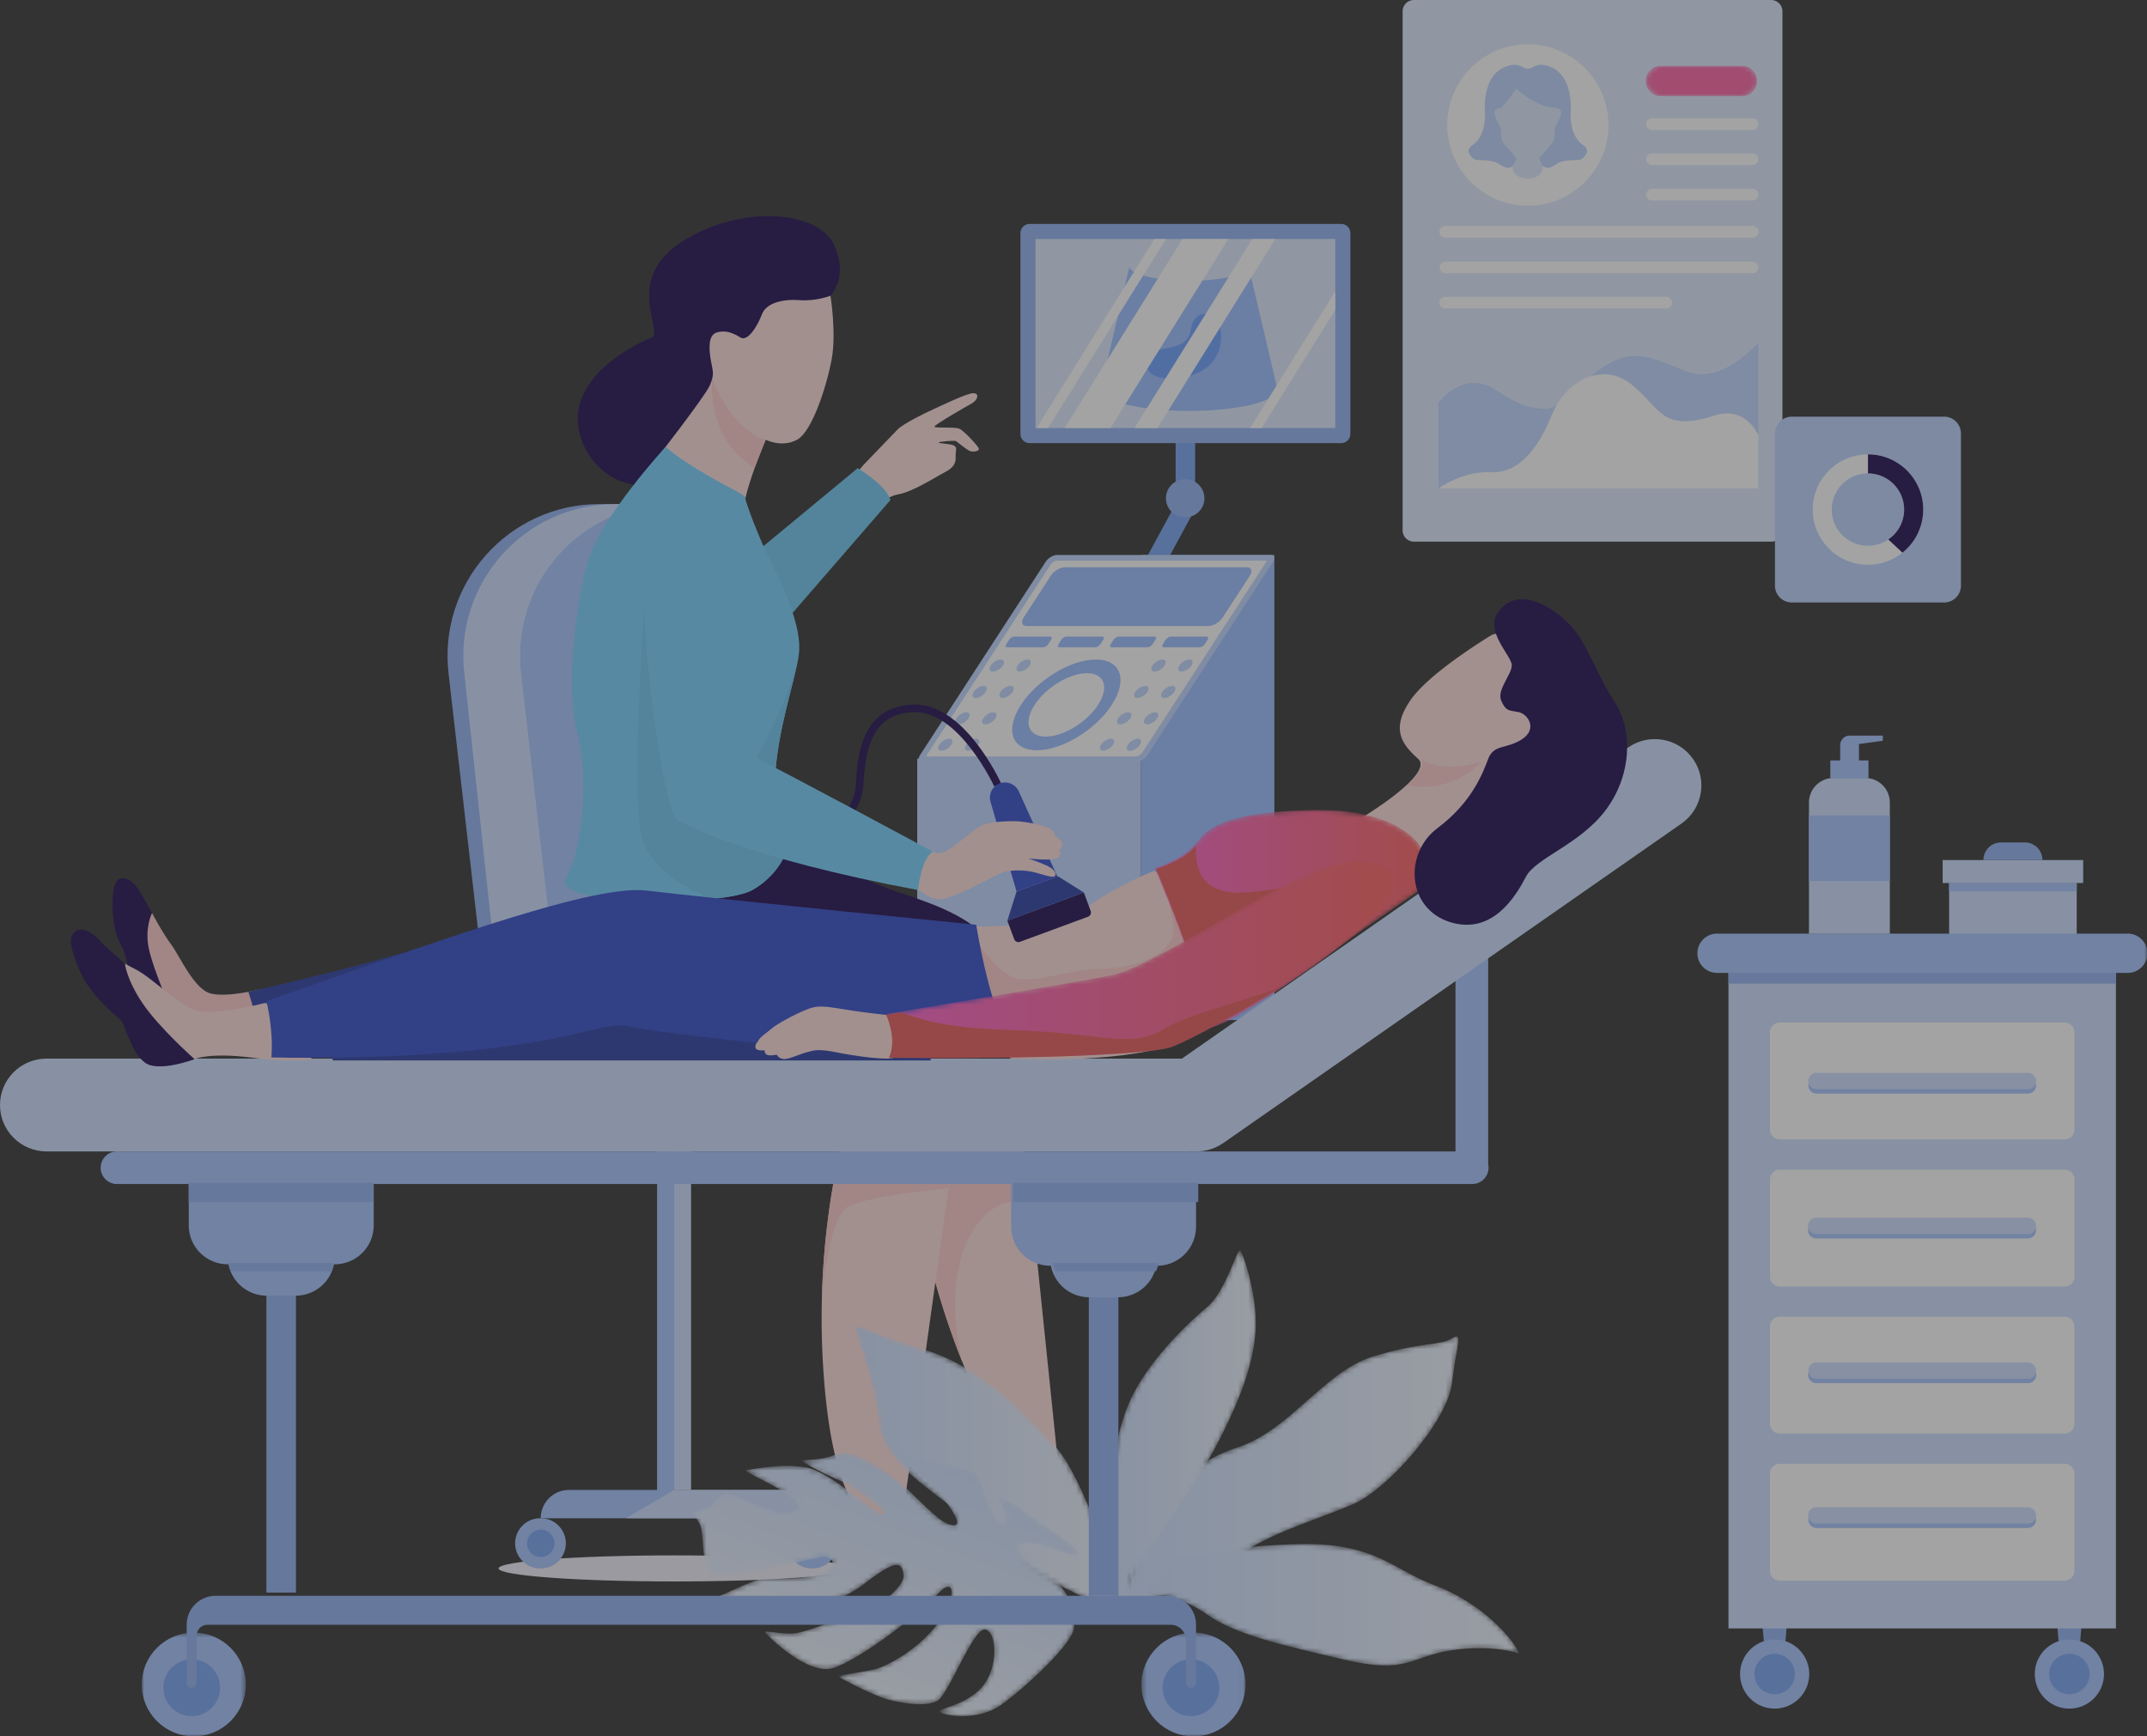 <svg width="424" height="343" fill="none" xmlns="http://www.w3.org/2000/svg"><rect width="100%" height="100%" fill="#333333" stroke="none"/><g opacity=".55"><path fill-rule="evenodd" clip-rule="evenodd" d="M349.766 107h-70.531a2.237 2.237 0 0 1-2.235-2.238V2.238A2.237 2.237 0 0 1 279.235 0h70.531A2.236 2.236 0 0 1 352 2.238v102.524c0 1.236-1 2.238-2.234 2.238Z" fill="#DFEAFE"/><path fill-rule="evenodd" clip-rule="evenodd" d="M317.633 24.695c0 8.799-7.123 15.932-15.908 15.932-8.786 0-15.909-7.133-15.909-15.932s7.123-15.932 15.909-15.932c8.785 0 15.908 7.133 15.908 15.932Z" fill="#fff"/><path fill-rule="evenodd" clip-rule="evenodd" d="M304.725 32.814c-.024-2.482-1.295-4.375-1.295-4.375l-1.729 3.724-1.729-3.724s-1.271 1.893-1.294 4.375c-.022 2.306 2.627 2.524 3.001 2.544v.001h.045v-.001c.373-.02 3.023-.238 3.001-2.544Z" fill="#DFEAFE"/><path fill-rule="evenodd" clip-rule="evenodd" d="M312.537 28.583c-1.487-.96-2.543-3.508-2.351-6.584.192-3.075-.576-7.305-3.791-8.699-2.013-.872-2.988-.408-3.868.061a1.71 1.71 0 0 1-1.614 0c-.879-.469-1.855-.933-3.867-.06-3.216 1.393-3.984 5.623-3.792 8.698.192 3.076-.863 5.623-2.351 6.584-1.488.962-.816 1.923 0 2.692.816.769 3.339-.144 5.341 1.25 2.001 1.393 2.91.192 3.224-1.322.313-1.514 2.248-13.516 2.248-13.516l.004-1.877.004 1.877s1.935 12.002 2.249 13.516c.313 1.514 1.222 2.715 3.224 1.321 2.001-1.393 4.525-.48 5.34-1.25.816-.768 1.488-1.73 0-2.69Z" fill="#BAD2FE"/><path fill-rule="evenodd" clip-rule="evenodd" d="M301.724 32.211c-1.047 0-2.022-.606-2.841-1.651-1.45-1.851-2.414-2.162-2.414-4.02v-9.299h10.509v9.3c0 1.872-.978 2.217-2.447 4.06-.812 1.02-1.775 1.61-2.807 1.61Z" fill="#DFEAFE"/><path fill-rule="evenodd" clip-rule="evenodd" d="M296.469 21.326h-.261c-.812 0-1.345.85-.992 1.582l1.253 2.6s.912-2.163.912-2.356c0-.192-.912-1.826-.912-1.826Zm10.49 0h.261c.812 0 1.344.85.992 1.582l-1.253 2.6s-.912-2.163-.912-2.356c0-.192.912-1.826.912-1.826Z" fill="#DFEAFE"/><path fill-rule="evenodd" clip-rule="evenodd" d="M296.469 21.326s1.255-1.213 2.961-3.842c0 0 2.954 3.221 7.528 3.842 0 0 1.137-2.708 1.137-3.25 0-.543-.936-2.318-1.773-2.465-.836-.148-9.033-.838-10.079 0-1.046.838.226 5.715.226 5.715Z" fill="#BAD2FE"/><mask id="a" style="mask-type:alpha" maskUnits="userSpaceOnUse" x="325" y="13" width="22" height="6"><path fill-rule="evenodd" clip-rule="evenodd" d="M327.932 13c-1.619 0-2.932 1.343-2.932 3s1.313 3 2.932 3h16.136c1.619 0 2.932-1.343 2.932-3s-1.313-3-2.932-3h-16.136Z" fill="#fff"/></mask><g mask="url(#a)"><path fill-rule="evenodd" clip-rule="evenodd" d="M327.932 13c-1.619 0-2.932 1.343-2.932 3s1.313 3 2.932 3h16.136c1.619 0 2.932-1.343 2.932-3s-1.313-3-2.932-3h-16.136Z" fill="url(#b)"/></g><path fill-rule="evenodd" clip-rule="evenodd" d="M346.115 25.662h-19.832a1.137 1.137 0 1 1 0-2.272h19.832a1.136 1.136 0 0 1 0 2.272Zm0 6.922h-19.832a1.137 1.137 0 1 1 0-2.273h19.832a1.136 1.136 0 0 1 0 2.273Zm0 7.002h-19.832a1.137 1.137 0 1 1 0-2.273h19.832a1.136 1.136 0 0 1 0 2.273Zm0 7.357h-60.654a1.137 1.137 0 1 1 0-2.272h60.654a1.137 1.137 0 1 1 0 2.272Zm0 7.022h-60.654a1.136 1.136 0 1 1 0-2.272h60.654a1.136 1.136 0 1 1 0 2.272Zm-17.092 6.953h-43.562a1.137 1.137 0 1 1 0-2.272h43.562a1.137 1.137 0 1 1 0 2.272Z" fill="#fff"/><path fill-rule="evenodd" clip-rule="evenodd" d="M347.252 67.66v28.836h-63.197V79.56s4.961-6.866 11.525-2.442c4.186 2.823 6.181 3.428 9.384 3.639 1.82.119 4.597-1.785 6.92-4.272 2.879-3.082 6.258-5.296 9.057-5.967 4.183-1.004 8.279 1.478 12.416 2.94 6.903 2.44 13.895-5.799 13.895-5.799Z" fill="#BED5FF"/><path fill-rule="evenodd" clip-rule="evenodd" d="M347.252 85.996v10.5h-63.197s4.808-3.51 10.304-3.204c5.12.284 8.835-3.985 11.491-9.887.196-.433.385-.875.568-1.327 2.693-6.591 8.869-9.807 14.004-7.278.59.29 1.164.656 1.719 1.1 5.914 4.738 5.85 9.55 16.487 6.178 6.258-1.983 8.624 3.918 8.624 3.918Z" fill="#fff"/><path fill-rule="evenodd" clip-rule="evenodd" d="M383.927 119.016H353.86a3.33 3.33 0 0 1-3.331-3.329V85.636a3.33 3.33 0 0 1 3.331-3.329h30.067a3.33 3.33 0 0 1 3.331 3.329v30.051a3.33 3.33 0 0 1-3.331 3.329Z" fill="#BAD2FE"/><path fill-rule="evenodd" clip-rule="evenodd" d="M372.915 106.564a7.115 7.115 0 0 1-4.02 1.238c-3.947 0-7.149-3.195-7.149-7.14a7.149 7.149 0 0 1 14.298 0 7.112 7.112 0 0 1-3.129 5.902Zm-4.02-16.802c-6.027 0-10.907 4.877-10.907 10.9 0 6.018 4.88 10.901 10.907 10.901 2.58 0 4.946-.89 6.807-2.384a10.875 10.875 0 0 0 4.099-8.517c0-6.023-4.88-10.9-10.906-10.9Z" fill="#fff"/><path fill-rule="evenodd" clip-rule="evenodd" d="M379.801 100.662c0 3.445-1.598 6.518-4.099 8.517l-2.788-2.615a7.11 7.11 0 0 0 3.129-5.902 7.149 7.149 0 0 0-7.148-7.145v-3.755c6.026 0 10.906 4.877 10.906 10.9Z" fill="#1E0A4F"/><path fill-rule="evenodd" clip-rule="evenodd" d="M167.833 309.827c0 1.422-15.53 2.575-34.687 2.575-19.157 0-34.687-1.153-34.687-2.575 0-1.422 15.53-2.575 34.687-2.575 19.157 0 34.687 1.153 34.687 2.575Z" fill="#F0EEF9"/><mask id="c" style="mask-type:alpha" maskUnits="userSpaceOnUse" x="0" y="0" width="424" height="343"><path fill-rule="evenodd" clip-rule="evenodd" d="M0 343h424V0H0v343Z" fill="#fff"/></mask><g mask="url(#c)" fill-rule="evenodd" clip-rule="evenodd"><path d="M181.139 201.504h44.214v-51.619h-44.214v51.619Z" fill="#BED5FF"/><path d="M225.4 201.504h26.271v-91.871H225.4v91.871Z" fill="#99BCFF"/><path d="M232.168 98.428h3.859V81.856h-3.859v16.573Zm-4.538 17.606-3.394-1.836 7.893-14.576 3.394 1.835-7.893 14.577Z" fill="#77A2F2"/><path d="M237.855 98.429a3.756 3.756 0 0 1-3.758 3.755 3.756 3.756 0 1 1 0-7.51 3.757 3.757 0 0 1 3.758 3.755Zm27.006-10.895h-61.527a1.816 1.816 0 0 1-1.816-1.815V46.053c0-1.003.813-1.816 1.816-1.816h61.527c1.003 0 1.816.813 1.816 1.816v39.666a1.816 1.816 0 0 1-1.816 1.815Z" fill="#8FB1F2"/><path d="M204.5 84.555h59.195V47.217H204.5v37.338Z" fill="#DFEAFE"/><path d="m252.165 76.422-5.553-23.72c-.26 1.54-5.437 2.769-11.785 2.769-6.347 0-11.531-1.229-11.791-2.77l-5.554 23.728c-.067.15-.105.303-.107.457l-.004.017h.002c0 2.363 7.814 4.279 17.452 4.279 9.639 0 17.452-1.916 17.452-4.28 0-.162-.04-.322-.112-.48Z" fill="#99BCFF"/><path d="M235.247 64.832c-.85 5.516-7.109 2.489-8.55 6.192-1.44 3.703 4.641 4.933 9.896 2.607 5.256-2.328 5.114-8.303 3.778-10.279-1.396-2.065-4.602-1.908-5.124 1.48Z" fill="#699EFF"/><path d="M293.895 176.675v53.757a3.23 3.23 0 0 1-6.459 0v-53.757a3.229 3.229 0 0 1 6.459 0Z" fill="#A4C2FF"/><path d="M224.367 150.541h-42.236c-.737 0-.946-.597-.468-1.334l24.847-38.24c.478-.737 1.464-1.334 2.201-1.334h42.235c.737 0 .947.597.468 1.334l-24.847 38.24c-.478.737-1.464 1.334-2.2 1.334Z" fill="#BED5FF"/><path d="m182.857 149.424 24.592-37.849c.311-.478.971-.825 1.264-.825h41.51l-24.592 37.849c-.31.478-.97.825-1.263.825h-41.511Z" fill="#fff"/><path d="M219.557 139.245c-3.216 4.95-9.839 8.963-14.792 8.963-4.953 0-6.361-4.013-3.144-8.963 3.216-4.951 9.839-8.964 14.792-8.964 4.953 0 6.361 4.013 3.144 8.964Z" fill="#99BCFF"/><path d="M216.856 139.245c-2.247 3.459-6.875 6.263-10.336 6.263-3.46 0-4.444-2.804-2.196-6.263 2.247-3.459 6.875-6.264 10.335-6.264 3.461 0 4.445 2.805 2.197 6.264Z" fill="#fff"/><path d="M238.677 123.662h-35.925c-.932 0-1.196-.755-.591-1.686l5.351-8.236c.605-.931 1.851-1.686 2.782-1.686h35.925c.932 0 1.197.755.592 1.686l-5.352 8.236c-.605.931-1.85 1.686-2.782 1.686Z" fill="#99BCFF"/><path d="M217.85 148.306c-.658 0-.845-.533-.417-1.191.427-.658 1.307-1.191 1.965-1.191.658 0 .845.533.418 1.191-.428.658-1.307 1.191-1.966 1.191Zm5.309 0c-.658 0-.845-.533-.418-1.191.428-.658 1.308-1.191 1.966-1.191.658 0 .845.533.417 1.191-.427.658-1.307 1.191-1.965 1.191Zm-1.92-5.214c-.658 0-.845-.534-.418-1.191.428-.658 1.308-1.192 1.966-1.192.658 0 .845.534.418 1.192-.428.657-1.308 1.191-1.966 1.191Zm5.309 0c-.659 0-.846-.534-.418-1.191.427-.658 1.307-1.192 1.965-1.192.658 0 .845.534.418 1.192-.427.657-1.307 1.191-1.965 1.191Zm-1.92-5.214c-.658 0-.846-.534-.418-1.191.427-.658 1.307-1.191 1.966-1.191.658 0 .845.533.417 1.191-.427.657-1.307 1.191-1.965 1.191Zm5.306 0c-.658 0-.845-.534-.418-1.191.428-.658 1.308-1.191 1.966-1.191.658 0 .845.533.418 1.191-.428.657-1.307 1.191-1.966 1.191Zm-1.92-5.215c-.658 0-.845-.533-.417-1.191.427-.657 1.307-1.191 1.965-1.191.658 0 .845.534.418 1.191-.428.658-1.307 1.191-1.966 1.191Zm5.309 0c-.658 0-.845-.533-.418-1.191.428-.657 1.308-1.191 1.966-1.191.658 0 .845.534.418 1.191-.428.658-1.308 1.191-1.966 1.191Zm-47.41 15.643c-.658 0-.845-.533-.418-1.191s1.308-1.191 1.966-1.191c.658 0 .845.533.417 1.191-.427.658-1.307 1.191-1.965 1.191Zm5.306 0c-.658 0-.845-.533-.417-1.191.427-.658 1.307-1.191 1.965-1.191.658 0 .845.533.418 1.191s-1.307 1.191-1.966 1.191Zm-1.919-5.214c-.659 0-.846-.534-.418-1.191.427-.658 1.307-1.192 1.965-1.192.659 0 .846.534.418 1.192-.427.657-1.307 1.191-1.965 1.191Zm5.308 0c-.658 0-.845-.534-.418-1.191.428-.658 1.308-1.192 1.966-1.192.658 0 .845.534.418 1.192-.428.657-1.308 1.191-1.966 1.191Zm-1.92-5.214c-.658 0-.845-.534-.418-1.191.428-.658 1.308-1.191 1.966-1.191.658 0 .845.533.418 1.191-.428.657-1.308 1.191-1.966 1.191Zm5.309 0c-.658 0-.845-.534-.418-1.191.427-.658 1.308-1.191 1.966-1.191.658 0 .845.533.417 1.191-.427.657-1.307 1.191-1.965 1.191Zm-1.92-5.215c-.658 0-.845-.533-.418-1.191.427-.657 1.307-1.191 1.966-1.191.658 0 .845.534.417 1.191-.427.658-1.307 1.191-1.965 1.191Zm5.307 0c-.659 0-.846-.533-.418-1.191.427-.657 1.307-1.191 1.965-1.191.659 0 .846.534.418 1.191-.427.658-1.307 1.191-1.965 1.191Z" fill="#BED5FF"/><path d="M236.905 127.87h-7.046c-.339 0-.436-.274-.216-.613l.578-.889c.22-.339.673-.613 1.012-.613h7.046c.339 0 .435.274.215.613l-.577.889c-.22.339-.673.613-1.012.613Zm-10.307 0h-7.046c-.339 0-.435-.274-.215-.613l.577-.889c.22-.339.673-.613 1.012-.613h7.047c.338 0 .435.274.215.613l-.578.889c-.22.339-.673.613-1.012.613Zm-10.304 0h-7.047c-.339 0-.435-.274-.215-.613l.578-.889c.22-.339.673-.613 1.012-.613h7.046c.339 0 .435.274.215.613l-.578.889c-.22.339-.673.613-1.011.613Zm-10.305 0h-7.047c-.338 0-.435-.274-.215-.613l.578-.889c.22-.339.673-.613 1.012-.613h7.046c.339 0 .435.274.215.613l-.577.889c-.22.339-.673.613-1.012.613Z" fill="#99BCFF"/><path d="M125.196 99.577h-6.794c-17.927 0-31.858 15.602-29.826 33.404l5.952 51.763h25.078l5.59-85.167Z" fill="#8FB1F2"/><path d="M129.816 294.324h6.659v-75.006h-6.659v75.006Z" fill="#CCDFFF"/><path d="M129.816 294.324h3.33v-75.006h-3.33v75.006Zm-23.029 5.592h52.716c0-1.546-.627-2.94-1.64-3.952a5.579 5.579 0 0 0-3.957-1.639h-41.522a5.594 5.594 0 0 0-5.597 5.591Z" fill="#A4C2FF"/><path d="M123.611 299.916h35.894c0-1.546-.628-2.94-1.64-3.952a5.581 5.581 0 0 0-3.958-1.639h-20.76l-9.536 5.591Z" fill="#CCDFFF"/><path d="M111.747 304.872a4.957 4.957 0 0 1-4.958 4.956 4.957 4.957 0 1 1 0-9.912 4.957 4.957 0 0 1 4.958 4.956Z" fill="#A4C2FF"/><path d="M109.485 304.872a2.697 2.697 0 1 1-5.396-.002 2.697 2.697 0 0 1 5.396.002Z" fill="#77A2F2"/><path d="M165.407 304.872a4.957 4.957 0 0 1-4.958 4.956 4.957 4.957 0 1 1 0-9.912 4.957 4.957 0 0 1 4.958 4.956Z" fill="#A4C2FF"/><path d="M163.148 304.872a2.697 2.697 0 0 1-2.698 2.696 2.697 2.697 0 1 1 2.698-2.696Z" fill="#77A2F2"/><path d="M52.605 314.605h5.839v-72.379h-5.839v72.379Z" fill="#8FB1F2"/><path d="M155.711 166.991s13.596 6.172 20.117 8.704c6.521 2.531 31.44 7.994 17.49 26.306-9.695 12.726-57.116 1.445-77.673-10.997-9.023-5.462-2.981-16.937-2.981-16.937l43.047-7.076Z" fill="#1E0A4F"/><path d="M170.639 91.719s5.506-5.713 6.607-6.866c1.101-1.153 5.716-3.407 7.027-3.983 1.311-.577 6.817-3.302 8.023-3.198 1.206.105.735 1.416-.419 2.044-1.154.63-7.342 4.194-7.342 4.56 0 .367 3.986-.003 4.93.418.944.421 3.618 3.356 3.828 3.88.209.524-.997.786-1.731.524-.734-.262-2.569-1.887-2.831-1.991-.263-.105-3.357.104-3.357.314 0 .21 2.465.21 3.094.629.63.42.21.944.263 2.149.052 1.205-.315 2.149-2.151 3.092-1.835.944-6.24 3.826-9.124 4.35-2.884.524-4.143 2.726-4.143 2.726l-5.401-5.136s1.901-2.655 2.727-3.512Z" fill="#FEDCDB"/><path d="m149.93 108.578 19.471-16.109s5.869 3.632 6.428 6.332l-21.707 25.047-4.192-15.27Z" fill="#6EC6F0"/><path d="M128.315 99.577h-6.794c-17.927 0-31.858 15.602-29.826 33.404l5.442 50.544 25.588 1.219 5.59-85.167Z" fill="#CCDFFF"/><path d="M139.53 99.577h-6.794c-17.927 0-31.858 15.602-29.826 33.404l5.504 48.225 25.526 3.538 5.59-85.167Z" fill="#A4C2FF"/><path d="m163.078 63.45.932-5.029s3.759-3.786.606-10.242c-3.153-6.456-18.059-7.946-29.859-.497-11.801 7.45-3.54 18.002-6.056 18.995-2.515.994-11.707 5.339-14.067 12.664-2.36 7.325 3.563 16.563 12.546 16.605 8.983.042 35.898-32.496 35.898-32.496Z" fill="#1E0A4F"/><path d="M146.681 102.184s-.124-2.172 1.429-7.014c1.553-4.842 3.105-8.318 3.105-8.318s3.168 1.676 6.211 0c3.044-1.676 5.901-10.863 6.832-15.954.932-5.09-.248-12.477-.248-12.477s-2.857 1.118-6.087.87c-3.23-.249-6.583.496-7.453 2.793-.869 2.296-2.795 5.462-4.223 4.593-1.429-.869-2.919-1.552-4.721-.993-1.801.559-1.49 3.6-1.117 5.649.372 2.048.731 2.67-.287 4.904-1.018 2.235-10.785 14.774-10.785 14.774s-3.024 4.407 4.117 6.518c7.141 2.11 13.227 4.655 13.227 4.655Z" fill="#FEDCDB"/><path d="M153.034 153.954c-.265 5.33.506 8.674 1.285 10.637.28.7.563 1.229.798 1.605.346.559.596.794.596.794s-.272 1.251-1.211 2.923v.004c-1.021 1.825-2.832 4.149-5.94 5.907-1.383.782-4.278 1.374-7.863 1.754-11.873 1.252-31.351.157-28.903-4.13 3.187-5.587 4.595-19.617 2.236-28.679-2.362-9.065-.372-25.699 2.236-34.266 2.609-8.566 15.186-22.231 15.186-22.231s2.079 1.992 7.792 5.344c5.716 3.353 7.959 4.068 7.959 4.813 0 .745 2.724 7.978 4.96 12.447 2.236 4.469 6.335 12.909 5.59 18.373-.745 5.464-4.222 14.649-4.721 24.705Z" fill="#75D2FE"/><path d="M155.713 166.99s-.272 1.251-1.211 2.923v.004c-1.021 1.825-2.832 4.149-5.94 5.907-1.383.782-4.278 1.375-7.863 1.754-6.629-2.428-11.06-5.966-13.486-10.588-2.966-5.647 0-47.425 0-47.425l15.17 38.735 11.936 6.291c.28.7.563 1.229.798 1.605.346.559.596.794.596.794Z" fill="#6EC6F0"/><path d="m155.115 166.196-.615 3.717v.004s-10.534-10.313-5.183-20.161c5.351-9.847 7.415-15.594 8.437-20.507-.746 5.464-4.223 14.648-4.722 24.705-.358 7.236 1.189 10.808 2.083 12.242Z" fill="#6EC6F0"/><path d="M209.79 297.254s-7.706 1.017-19.109-26.645a124.55 124.55 0 0 1-.626-1.542c-7.967-19.937-9.909-37.036-10.382-44.586-.164-2.659-.149-4.134-.149-4.134l14.6 4.935 8.031 2.715.518.175 7.117 69.082Z" fill="#FEDCDB"/><path d="m202.156 227.204-2.043 10.242c-6.864 0-14.879 12.138-10.057 31.621-7.967-19.937-9.909-37.036-10.382-44.586l1.464-2.305 12.987 3.106 8.031 1.922Z" fill="#FECAC9"/><path d="m187.838 232.545-.522 2.182-9.567 68.457-6.043-3.092s-7.609-1.583-9.223-31.461a153.443 153.443 0 0 1-.183-11.817c.276-11.852 1.867-21.744 3.38-28.638 1.491-6.783 2.899-10.667 2.899-10.667l15.175 11.847 3.808 2.973.276.216Z" fill="#FEDCDB"/><path d="m187.838 229.625-.275 2.704-.246 2.398s-15.976 1.509-19.874 3.65c-3.898 2.142-5.138 18.444-5.138 18.444l-.004-.007c.276-11.852 1.867-21.744 3.38-28.638l18.073 1.181 4.084.268Z" fill="#FECAC9"/></g><mask id="d" style="mask-type:alpha" maskUnits="userSpaceOnUse" x="221" y="264" width="67" height="53"><path fill-rule="evenodd" clip-rule="evenodd" d="M286.738 264.383c-2.345 1.494-6.049.622-15.677 3.61s-16.294 14.567-26.663 17.928c-10.369 3.362-16.047 11.081-18.392 17.306-2.345 6.225-5.006 13.524-5.006 13.524s1.92.793 5.741-.452c3.821-1.245 13.46-6.225 19.509-10.084 6.048-3.86 14.072-6.101 20.985-9.089 6.912-2.988 18.639-16.434 19.503-23.904.717-6.195 1.858-9.222.888-9.222-.199 0-.488.128-.888.383Z" fill="#fff"/></mask><g mask="url(#d)"><path fill-rule="evenodd" clip-rule="evenodd" d="M286.738 264.383c-2.345 1.494-6.049.622-15.677 3.61s-16.294 14.567-26.663 17.928c-10.369 3.362-16.047 11.081-18.392 17.306-2.345 6.225-5.006 13.524-5.006 13.524s1.92.793 5.741-.452c3.821-1.245 13.46-6.225 19.509-10.084 6.048-3.86 14.072-6.101 20.985-9.089 6.912-2.988 18.639-16.434 19.503-23.904.717-6.195 1.858-9.222.888-9.222-.199 0-.488.128-.888.383Z" fill="url(#e)"/></g><mask id="f" style="mask-type:alpha" maskUnits="userSpaceOnUse" x="216" y="247" width="32" height="71"><path fill-rule="evenodd" clip-rule="evenodd" d="M238.39 258.198c-3.711 3.102-12.545 11.29-15.921 20.161-3.376 8.872-3.5 20.906-3.5 20.906L216 317.38l7.299.62-.248-5.955s12.742-17.991 17.195-26.552c4.453-8.56 7.051-15.26 7.67-22.084.618-6.824-2.351-15.757-2.969-16.377a.093.093 0 0 0-.069-.032c-.704-.001-2.903 8.202-6.488 11.198Z" fill="#fff"/></mask><g mask="url(#f)"><path fill-rule="evenodd" clip-rule="evenodd" d="M238.39 258.198c-3.711 3.102-12.545 11.29-15.921 20.161-3.376 8.872-3.5 20.906-3.5 20.906L216 317.38l7.299.62-.248-5.955s12.742-17.991 17.195-26.552c4.453-8.56 7.051-15.26 7.67-22.084.618-6.824-2.351-15.757-2.969-16.377a.093.093 0 0 0-.069-.032c-.704-.001-2.903 8.202-6.488 11.198Z" fill="url(#g)"/></g><mask id="h" style="mask-type:alpha" maskUnits="userSpaceOnUse" x="169" y="262" width="51" height="57"><path fill-rule="evenodd" clip-rule="evenodd" d="M169.04 262.163c-.492.745 3.693 10.052 4.554 18.987.862 8.935 12.925 14.023 19.203 20.973 6.277 6.949 16.063 10.672 20.925 13.278 4.863 2.606 5.416 3.599 5.416 3.599l.862-6.949s-5.662-19.856-11.694-26.433c-6.031-6.578-14.648-15.637-25.726-18.987-9.444-2.857-12.268-4.631-13.201-4.631-.162 0-.266.053-.339.163Z" fill="#fff"/></mask><g mask="url(#h)"><path fill-rule="evenodd" clip-rule="evenodd" d="M169.04 262.163c-.492.745 3.693 10.052 4.554 18.987.862 8.935 12.925 14.023 19.203 20.973 6.277 6.949 16.063 10.672 20.925 13.278 4.863 2.606 5.416 3.599 5.416 3.599l.862-6.949s-5.662-19.856-11.694-26.433c-6.031-6.578-14.648-15.637-25.726-18.987-9.444-2.857-12.268-4.631-13.201-4.631-.162 0-.266.053-.339.163Z" fill="url(#i)"/></g><mask id="j" style="mask-type:alpha" maskUnits="userSpaceOnUse" x="226" y="305" width="74" height="24"><path fill-rule="evenodd" clip-rule="evenodd" d="M255.253 305.047c-16.362.617-24.295 3.329-24.295 3.329L226 314.788s6.57 0 12.272 4.068c5.701 4.069 14.626 6.041 27.207 9 12.581 2.96 12.953-.616 21.134-1.849 8.181-1.233 13.387.616 13.387.616-1.363-3.328-7.933-10.233-16.61-13.438-8.227-3.04-11.437-8.185-25.696-8.185-.779 0-1.593.015-2.441.047Z" fill="#fff"/></mask><g mask="url(#j)"><path fill-rule="evenodd" clip-rule="evenodd" d="M255.253 305.047c-16.362.617-24.295 3.329-24.295 3.329L226 314.788s6.57 0 12.272 4.068c5.701 4.069 14.626 6.041 27.207 9 12.581 2.96 12.953-.616 21.134-1.849 8.181-1.233 13.387.616 13.387.616-1.363-3.328-7.933-10.233-16.61-13.438-8.227-3.04-11.437-8.185-25.696-8.185-.779 0-1.593.015-2.441.047Z" fill="url(#k)"/></g><mask id="l" style="mask-type:alpha" maskUnits="userSpaceOnUse" x="27" y="322" width="22" height="21"><path fill-rule="evenodd" clip-rule="evenodd" d="M27.99 322.507h20.553V343H27.99v-20.493Z" fill="#fff"/></mask><g mask="url(#l)"><path fill-rule="evenodd" clip-rule="evenodd" d="M48.543 332.754c0 5.659-4.601 10.246-10.277 10.246-5.675 0-10.276-4.587-10.276-10.246 0-5.659 4.601-10.247 10.276-10.247 5.676 0 10.277 4.588 10.277 10.247Z" fill="#A4C2FF"/></g><mask id="m" style="mask-type:alpha" maskUnits="userSpaceOnUse" x="225" y="322" width="21" height="21"><path fill-rule="evenodd" clip-rule="evenodd" d="M225.416 322.507h20.553V343h-20.553v-20.493Z" fill="#fff"/></mask><g mask="url(#m)"><path fill-rule="evenodd" clip-rule="evenodd" d="M245.969 332.754c0 5.659-4.601 10.246-10.277 10.246-5.675 0-10.276-4.587-10.276-10.246 0-5.659 4.601-10.247 10.276-10.247 5.676 0 10.277 4.588 10.277 10.247Z" fill="#A4C2FF"/></g><path fill-rule="evenodd" clip-rule="evenodd" d="M234.326 227.453H9.194c-5.078 0-9.194-4.104-9.194-9.167s4.116-9.167 9.194-9.167h225.132c5.078 0 9.194 4.104 9.194 9.167s-4.116 9.167-9.194 9.167Z" fill="#CCDFFF"/><path fill-rule="evenodd" clip-rule="evenodd" d="m332.075 162.68-90.495 63.117c-4.161 2.902-9.893 1.891-12.804-2.257v-.001c-2.91-4.148-1.897-9.864 2.264-12.766l90.496-63.117c4.16-2.902 9.893-1.891 12.803 2.258 2.911 4.148 1.897 9.864-2.264 12.766Z" fill="#CCDFFF"/><path fill-rule="evenodd" clip-rule="evenodd" d="M290.733 233.895H23.109a3.226 3.226 0 0 1-3.23-3.221 3.226 3.226 0 0 1 3.23-3.221h267.624a3.226 3.226 0 0 1 3.231 3.221 3.226 3.226 0 0 1-3.231 3.221Z" fill="#A4C2FF"/><path fill-rule="evenodd" clip-rule="evenodd" d="M73.804 233.522v8.548c0 4.244-3.452 7.682-7.705 7.682H44.976c-4.253 0-7.7-3.438-7.7-7.682v-8.548h36.528Z" fill="#A4C2FF"/><path fill-rule="evenodd" clip-rule="evenodd" d="M66.097 240.089v8.177c0 .49-.044.97-.137 1.434a7.263 7.263 0 0 1-.5 1.624 7.703 7.703 0 0 1-7.067 4.624h-5.714a7.708 7.708 0 0 1-7.067-4.624 7.273 7.273 0 0 1-.5-1.624 7.28 7.28 0 0 1-.137-1.434v-8.177h21.122Z" fill="#A4C2FF"/><mask id="n" style="mask-type:alpha" maskUnits="userSpaceOnUse" x="137" y="287" width="76" height="52"><path fill-rule="evenodd" clip-rule="evenodd" d="M164.655 287.467c-2.427 1.011-5.657.866-6.184 1.059-.528.192 5.671 3.265 7.38 3.913 1.709.649 9.962 6.4 8.622 6.678-1.339.277-10.293-8.294-15.246-9.224-4.953-.93-10.493.406-11.786.472-1.293.066 5.718 3.054 7.436 4.459 1.718 1.405 4.981 3.2 1.084 3.883-1.928.337-4.722-.736-7.266-1.809-2.598-1.096-4.936-2.191-5.828-1.785-1.764.804-1.143 2.186-4.2 3.056-3.058.87-1.12 1.081-.355 3.205.766 2.125.123 7.84 2.14 9.49 2.017 1.649 19.077-2.748 21.62-3.289 2.544-.541 4.193 2.18-1.273 3.577-2.692.688-4.843.668-6.772.647-1.988-.02-3.74-.041-5.607.713-3.678 1.486-7.118 3.291-7.944 3.24-.826-.052 4.711 3.228 6.326 4.3 1.615 1.071 17.041-1.916 23.632-7.013 6.59-5.096 7.668-4.588 8.009-1.937.341 2.651-6.622 7.441-9.12 7.771-2.497.329-9.764 3.498-12.336 3.767-1.193.124-2.604-.01-3.749-.145-1.323-.155-2.291-.31-2.156-.066.253.456 8.352 8.703 13.519 7.062 5.167-1.641 17.153-10.813 20.592-14.616 3.44-3.803 3.828.634.048 5.781-3.78 5.147-10.072 8.49-12.406 9.078-2.333.588-7.402 1.186-7.239 1.444.163.259 5.508 3.008 8.356 4.088 2.848 1.081 8.972 2.095 11.221.689 2.25-1.406 7.004-14.37 9.362-14.064 2.357.305 2.783 7.769-.792 11.586s-9.498 4.09-7.986 4.828c1.513.738 7.623 1.616 12.08-1.605 4.458-3.22 13.778-11.701 14.253-15.057.476-3.356-1.229-8.62-6.051-10.941-4.822-2.321-4.949-5.545-4.949-5.545 2.023-.823 4.742.048 7.088.918 2.146.796 3.98 1.593 4.68 1.092 1.466-1.049-8.861-6.997-10.084-8.248-1.223-1.249-5.564-3.552-5.807-3.251-.243.301 3.343 5.231 1.149 5.184-2.194-.047-4.118-8.112-5.295-9.573-1.176-1.462-8.444-2.288-11.338-3.157-2.894-.869-5.611-1.343-4.701-.474.91.87 4.402 2.227 8.067 6.598 3.665 4.37 5.803 7.867 2.625 6.89-3.179-.977-8.208-7.961-13.52-11.057-3.725-2.171-5.605-3.079-7.232-3.079-.694 0-1.341.165-2.067.467Z" fill="#fff"/></mask><g mask="url(#n)"><path fill-rule="evenodd" clip-rule="evenodd" d="M164.655 287.467c-2.427 1.011-5.657.866-6.184 1.059-.528.192 5.671 3.265 7.38 3.913 1.709.649 9.962 6.4 8.622 6.678-1.339.277-10.293-8.294-15.246-9.224-4.953-.93-10.493.406-11.786.472-1.293.066 5.718 3.054 7.436 4.459 1.718 1.405 4.981 3.2 1.084 3.883-1.928.337-4.722-.736-7.266-1.809-2.598-1.096-4.936-2.191-5.828-1.785-1.764.804-1.143 2.186-4.2 3.056-3.058.87-1.12 1.081-.355 3.205.766 2.125.123 7.84 2.14 9.49 2.017 1.649 19.077-2.748 21.62-3.289 2.544-.541 4.193 2.18-1.273 3.577-2.692.688-4.843.668-6.772.647-1.988-.02-3.74-.041-5.607.713-3.678 1.486-7.118 3.291-7.944 3.24-.826-.052 4.711 3.228 6.326 4.3 1.615 1.071 17.041-1.916 23.632-7.013 6.59-5.096 7.668-4.588 8.009-1.937.341 2.651-6.622 7.441-9.12 7.771-2.497.329-9.764 3.498-12.336 3.767-1.193.124-2.604-.01-3.749-.145-1.323-.155-2.291-.31-2.156-.066.253.456 8.352 8.703 13.519 7.062 5.167-1.641 17.153-10.813 20.592-14.616 3.44-3.803 3.828.634.048 5.781-3.78 5.147-10.072 8.49-12.406 9.078-2.333.588-7.402 1.186-7.239 1.444.163.259 5.508 3.008 8.356 4.088 2.848 1.081 8.972 2.095 11.221.689 2.25-1.406 7.004-14.37 9.362-14.064 2.357.305 2.783 7.769-.792 11.586s-9.498 4.09-7.986 4.828c1.513.738 7.623 1.616 12.08-1.605 4.458-3.22 13.778-11.701 14.253-15.057.476-3.356-1.229-8.62-6.051-10.941-4.822-2.321-4.949-5.545-4.949-5.545 2.023-.823 4.742.048 7.088.918 2.146.796 3.98 1.593 4.68 1.092 1.466-1.049-8.861-6.997-10.084-8.248-1.223-1.249-5.564-3.552-5.807-3.251-.243.301 3.343 5.231 1.149 5.184-2.194-.047-4.118-8.112-5.295-9.573-1.176-1.462-8.444-2.288-11.338-3.157-2.894-.869-5.611-1.343-4.701-.474.91.87 4.402 2.227 8.067 6.598 3.665 4.37 5.803 7.867 2.625 6.89-3.179-.977-8.208-7.961-13.52-11.057-3.725-2.171-5.605-3.079-7.232-3.079-.694 0-1.341.165-2.067.467Z" fill="url(#o)"/></g><path fill-rule="evenodd" clip-rule="evenodd" d="M215.025 315.236h5.838v-72.537h-5.838v72.537Z" fill="#8FB1F2"/><path fill-rule="evenodd" clip-rule="evenodd" d="M236.203 233.739v8.585c0 4.263-3.45 7.716-7.701 7.716h-21.115c-4.251 0-7.698-3.453-7.698-7.716v-8.585h36.514Z" fill="#A4C2FF"/><path fill-rule="evenodd" clip-rule="evenodd" d="M228.501 240.334v8.212c0 .493-.044.974-.138 1.441a7.7 7.7 0 0 1-7.563 6.274h-5.712a7.704 7.704 0 0 1-7.563-6.274 7.29 7.29 0 0 1-.138-1.441v-8.212h21.114Z" fill="#A4C2FF"/><path fill-rule="evenodd" clip-rule="evenodd" d="M43.45 333.401A5.594 5.594 0 0 1 37.86 339a5.594 5.594 0 0 1-5.588-5.599 5.594 5.594 0 0 1 5.588-5.599 5.594 5.594 0 0 1 5.59 5.599Zm197.347 0a5.594 5.594 0 0 1-5.589 5.599 5.595 5.595 0 0 1-5.589-5.599 5.595 5.595 0 0 1 5.589-5.599 5.594 5.594 0 0 1 5.589 5.599Z" fill="#77A2F2"/><path fill-rule="evenodd" clip-rule="evenodd" d="m305.999 135.325-2.235 16.423-21.115 17.753-13.786-7.925s5.131-3.072 8.588-6.192c2.273-2.049 3.823-4.121 2.735-5.353a1.279 1.279 0 0 0-.141-.145l-.004-.004c-3.353-2.986-5.339-5.972-1.49-11.571 3.852-5.599 16.148-12.941 16.148-12.941l4.966-1.37 6.334 11.325Z" fill="#FEDCDB"/><path fill-rule="evenodd" clip-rule="evenodd" d="M65.68 209.485h118.11v-12.223H65.68v12.223Z" fill="#283DA3"/><path fill-rule="evenodd" clip-rule="evenodd" d="m31.091 185.901-1.063-5.557s-2.297-4.292-3.353-5.536c-1.056-1.244-3.767-2.738-4.285 1.182-.497 3.763.119 8.415 1.423 10.531 1.304 2.115 2.298 8.525 2.298 8.525l11.004 9.02v-9.518l-6.024-8.647Z" fill="#1E0A4F"/><path fill-rule="evenodd" clip-rule="evenodd" d="M30.03 180.344s1.932 3.748 3.733 6.176c1.8 2.429 4.595 9.023 7.98 9.77 3.384.746 9.345-.809 9.345-.809l1.553 4.915-11.178 1.679-7.949-3.235s-3.167-7.154-4.098-11.322c-.932-4.168.613-7.174.613-7.174Z" fill="#FECAC9"/><path fill-rule="evenodd" clip-rule="evenodd" d="m51.026 202.386-1.967-6.459s29.222-6.433 46.983-12.903c17.76-6.47 31.361.696 39.806 1.57 8.445.874 56.513-1.57 56.513-1.57l-88.179 16.1-53.156 3.262Z" fill="#283DA3"/><path fill-rule="evenodd" clip-rule="evenodd" d="m57.11 198.591-4.906-.435s-8.942 2.364-12.792 1.618c-3.85-.747-9.004-6.408-12.606-8.274a121.08 121.08 0 0 1-2.133-1.132c-2-1.089-2.773-1.606-2.773-1.606s3.789 9.954 3.85 10.265c.063.311 3.602 5.786 3.602 5.786l9.067 4.417s2.856-1.369 11.24-.312c8.383 1.058 11.922.312 11.922.312l-4.47-10.639Z" fill="#FEDCDB"/><path fill-rule="evenodd" clip-rule="evenodd" d="M20.411 186.585c-2.05-2.551-4.347-3.608-5.589-2.551-1.242 1.058-1.141 2.675.745 7.331 1.715 4.232 5.45 7.74 7.7 9.591 1.402 1.152 1.347 2.326 2.04 3.794.872 1.853 1.361 3.579 3.239 5.102 2.608 2.115 9.873-.622 9.873-.622s-7.017-6.221-10.246-11.012c-3.229-4.79-3.499-7.85-3.499-7.85l-4.263-3.783Zm144.339-22.599-.666-1.335c.187-.095 4.624-2.398 4.93-7.653.313-5.385.896-15.409 11.333-15.816.125-.005.249-.008.373-.008 9.752 0 16.685 14.914 16.979 15.556l-1.355.622c-.069-.15-6.977-15.031-15.939-14.679-8.384.328-9.508 7.611-9.904 14.412-.357 6.135-5.531 8.791-5.751 8.901Z" fill="#1E0A4F"/><path fill-rule="evenodd" clip-rule="evenodd" d="M42.58 315.236a5.718 5.718 0 0 0-5.713 5.723v11.447a.994.994 0 1 0 1.987 0v-9.332c0-1.168.946-2.115 2.112-2.115h190.206a3.046 3.046 0 0 1 3.043 3.049v8.398a.994.994 0 1 0 1.987 0v-11.447a5.718 5.718 0 0 0-5.713-5.723H42.58Z" fill="#8FB1F2"/><path fill-rule="evenodd" clip-rule="evenodd" d="M227.881 172.028s-8.321 3.359-13.258 7.278c-4.936 3.92-22.262 3.718-22.262 3.718s1.078 16.501 4.711 21.353c.39.521 1.78 4.833 2.896 4.853 5.222.091 26.325.744 35.8-4.604 7.371-4.161 4.098-14.616 4.098-14.616l-6.706-15.183-5.279-2.799Z" fill="#FEDCDB"/><path fill-rule="evenodd" clip-rule="evenodd" d="M192.859 185.832s3.011 4.792 6.613 6.925c3.601 2.133 10.955-1.278 18.103-1.392 7.148-.113 14.718-3.223 14.127-8.341-.592-5.118-1.92-8.104-1.92-8.104l9.041 12.726s-5.384 10.697-5.85 10.79c-.465.093-40.612 7.185-40.612 7.185l.498-19.789Z" fill="#FECAC9"/><mask id="p" style="mask-type:alpha" maskUnits="userSpaceOnUse" x="228" y="160" width="54" height="43"><path fill-rule="evenodd" clip-rule="evenodd" d="M259.328 160.011c-12.157.251-17.416 1.878-20.423 3.872-1.263.838-1.909 1.807-2.853 2.862h-.004c-1.3 1.455-3.18 3.074-8.048 4.739 0 0 4.312 9.95 7.18 18.748 1.59 4.87 2.737 9.389 2.47 11.674-.752 6.419 30.377-17.513 30.377-17.513l13.623-9.427s1.263-3.681-1.008-7.507c-2.201-3.714-8.744-7.459-20.217-7.459-.36 0-.727.004-1.097.011Z" fill="#fff"/></mask><g mask="url(#p)"><path fill-rule="evenodd" clip-rule="evenodd" d="M259.328 160.011c-12.157.251-17.416 1.878-20.423 3.872-1.263.838-1.909 1.807-2.853 2.862h-.004c-1.3 1.455-3.18 3.074-8.048 4.739 0 0 4.312 9.95 7.18 18.748 1.59 4.87 2.737 9.389 2.47 11.674-.752 6.419 30.377-17.513 30.377-17.513l13.623-9.427s1.263-3.681-1.008-7.507c-2.201-3.714-8.744-7.459-20.217-7.459-.36 0-.727.004-1.097.011Z" fill="url(#q)"/></g><path fill-rule="evenodd" clip-rule="evenodd" d="m258.247 174.066-19.709 18.329-3.112-2.019c-2.843-8.76-7.117-18.667-7.117-18.667 4.826-1.658 6.689-3.27 7.978-4.719h.004c-.529 4.346.961 9.926 9.659 9.311 8.694-.618 12.297-2.235 12.297-2.235Z" fill="#E85959"/><path fill-rule="evenodd" clip-rule="evenodd" d="M192.783 182.681s-54.965-5.507-65.027-6.75c-10.061-1.243-37.761 8.627-75.15 21.849 0 0 1.428 5.335.993 11.108 0 0 23.29.624 43.227-1.797 19.937-2.421 22.67-5.4 27.638-4.283 4.969 1.117 44.264 6.03 71.86 6.03 12.854 0 4.527-1.198 1.798-6.402-3.13-5.968-5.339-19.755-5.339-19.755Z" fill="#324BCA"/><path fill-rule="evenodd" clip-rule="evenodd" d="M177.643 200.799s1.305.134-5.279-.616c-6.583-.75-9.378-1.743-11.738-1.185-2.36.559-7.329 3.352-8.136 4.097-.808.745-2.77 1.99-2.795 2.67 0 0-.621.434-.497 1.179.124.745 1.832.528 1.832.528s-.155.558.404.869c.559.31 1.956 0 1.956 0s.466.869 1.491.869c1.025 0 2.989-.955 4.41-1.335 1.421-.379 2.211-.738 5.81-.012 3.599.726 11.338 1.885 11.739.824.4-1.06.803-7.888.803-7.888Z" fill="#FEDCDB"/><path fill-rule="evenodd" clip-rule="evenodd" d="M295.819 120.962c-2.663 3.727 2.733 8.598 2.733 10.46s-3.023 4.842-2.07 7.014c.952 2.173 1.636 1.862 3.437 2.235 1.801.372 3.788 3.29.683 5.338-3.106 2.049-5.59.932-6.708 3.911-1.118 2.98-3.292 8.629-9.999 13.657-6.708 5.028-6.025 15.891 2.422 18.56 8.447 2.67 13.043-5.152 15.03-8.939 1.988-3.786 10.745-6.393 15.838-13.284 5.092-6.89 5.292-15.719 1.689-21.243-3.602-5.525-5.385-11.47-8.614-15.009-3.23-3.538-10.404-8.349-14.441-2.7Z" fill="#1E0A4F"/><mask id="r" style="mask-type:alpha" maskUnits="userSpaceOnUse" x="0" y="0" width="424" height="343"><path fill-rule="evenodd" clip-rule="evenodd" d="M0 343h424V0H0v343Z" fill="#fff"/></mask><g mask="url(#r)" fill-rule="evenodd" clip-rule="evenodd"><path d="M37.266 237.446h36.52v-3.788h-36.52v3.788Zm162.847 0h36.52v-3.788h-36.52v3.788Zm-155.01 12.053h20.843a7.297 7.297 0 0 1-.5 1.627H45.603l-.5-1.627Zm183.688 0a7.292 7.292 0 0 1-.499 1.627h-19.844a7.344 7.344 0 0 1-.499-1.627h20.842Z" fill="#8FB1F2"/><path d="M384.924 184.626h25.197v-10.194h-25.197v10.194Z" fill="#CCDFFF"/><path d="M384.924 176.081h25.197v-1.649h-25.197v1.649Z" fill="#A4C2FF"/><path d="M383.648 174.432h27.748v-4.535h-27.748v4.535Z" fill="#CCDFFF"/><path d="M403.353 169.897h-11.662a3.487 3.487 0 0 1 3.487-3.485h4.687a3.487 3.487 0 0 1 3.488 3.485ZM350.468 332.4c-.85 0-1.573-1.209-1.706-2.851l-.768-9.44h4.948l-.768 9.44c-.133 1.642-.856 2.851-1.706 2.851Zm58.205 0c-.849 0-1.573-1.209-1.706-2.851l-.768-9.44h4.948l-.768 9.44c-.133 1.642-.856 2.851-1.706 2.851Z" fill="#8FB1F2"/><path d="M357.299 330.693a6.83 6.83 0 0 1-6.832 6.828 6.83 6.83 0 0 1-6.832-6.828 6.83 6.83 0 0 1 6.832-6.829 6.83 6.83 0 0 1 6.832 6.829Z" fill="#A4C2FF"/><path d="M354.457 330.693a3.99 3.99 0 0 1-3.99 3.988 3.99 3.99 0 1 1 3.99-3.988Z" fill="#77A2F2"/><path d="M415.506 330.693a6.83 6.83 0 0 1-6.832 6.828 6.83 6.83 0 0 1-6.832-6.828 6.83 6.83 0 0 1 6.832-6.829 6.83 6.83 0 0 1 6.832 6.829Z" fill="#A4C2FF"/><path d="M412.664 330.693a3.99 3.99 0 0 1-3.99 3.988 3.99 3.99 0 1 1 3.99-3.988Z" fill="#77A2F2"/><path d="M341.348 321.678h76.516V191.32h-76.516v130.358Z" fill="#CCDFFF"/><path d="M341.348 194.299h76.516v-2.979h-76.516v2.979Z" fill="#8FB1F2"/><path d="M407.725 312.241h-56.239a1.94 1.94 0 0 1-1.941-1.94v-19.212a1.94 1.94 0 0 1 1.941-1.94h56.239a1.94 1.94 0 0 1 1.94 1.94v19.212a1.94 1.94 0 0 1-1.94 1.94Zm0-29.051h-56.239a1.94 1.94 0 0 1-1.941-1.94v-19.213a1.94 1.94 0 0 1 1.941-1.939h56.239a1.94 1.94 0 0 1 1.94 1.939v19.213a1.94 1.94 0 0 1-1.94 1.94Zm0-29.052h-56.239a1.94 1.94 0 0 1-1.941-1.94v-19.212a1.94 1.94 0 0 1 1.941-1.94h56.239a1.94 1.94 0 0 1 1.94 1.94v19.212a1.94 1.94 0 0 1-1.94 1.94Zm0-29.051h-56.239a1.94 1.94 0 0 1-1.941-1.94v-19.212a1.94 1.94 0 0 1 1.941-1.94h56.239a1.94 1.94 0 0 1 1.94 1.94v19.212a1.94 1.94 0 0 1-1.94 1.94Z" fill="#fff"/><path d="M420.118 192.187H339.09a3.88 3.88 0 0 1-3.881-3.879 3.88 3.88 0 0 1 3.881-3.879h81.028a3.88 3.88 0 1 1 0 7.758Z" fill="#A4C2FF"/><path d="M373.213 184.454H357.24v-25.912a4.86 4.86 0 0 1 4.861-4.859h6.25a4.86 4.86 0 0 1 4.862 4.859v25.912Z" fill="#CCDFFF"/><path d="M361.457 153.73h7.539v-3.517h-7.539v3.517Z" fill="#A4C2FF"/><path d="M371.825 145.315h-6.54a1.871 1.871 0 0 0-1.871 1.871v3.913h3.704v-4.125l4.707-.637v-1.022Zm-14.585 28.728h15.973v-12.956H357.24v12.956Zm43.233 41.981h-41.737a1.614 1.614 0 1 1 0-3.228h41.737a1.614 1.614 0 0 1 0 3.228Z" fill="#A4C2FF"/><path d="M400.473 215.155h-41.737a1.614 1.614 0 1 1 0-3.228h41.737a1.614 1.614 0 0 1 0 3.228Z" fill="#CCDFFF"/><path d="M400.473 244.641h-41.737a1.615 1.615 0 1 1 0-3.228h41.737a1.614 1.614 0 0 1 0 3.228Z" fill="#A4C2FF"/><path d="M400.473 243.772h-41.737a1.615 1.615 0 1 1 0-3.228h41.737a1.614 1.614 0 0 1 0 3.228Z" fill="#CCDFFF"/><path d="M400.473 273.226h-41.737a1.614 1.614 0 1 1 0-3.227h41.737a1.614 1.614 0 1 1 0 3.227Z" fill="#A4C2FF"/><path d="M400.473 272.357h-41.737a1.614 1.614 0 1 1 0-3.228h41.737a1.614 1.614 0 0 1 0 3.228Z" fill="#CCDFFF"/><path d="M400.473 301.843h-41.737a1.614 1.614 0 1 1 0-3.228h41.737a1.614 1.614 0 0 1 0 3.228Z" fill="#A4C2FF"/><path d="M400.473 300.974h-41.737a1.615 1.615 0 1 1 0-3.228h41.737a1.614 1.614 0 0 1 0 3.228Z" fill="#CCDFFF"/><path d="m242.576 47.217-23.272 37.338h-9.04l23.272-37.338h9.04Zm9.267 0-23.272 37.338h-4.52l23.272-37.338h4.52Zm-21.598 0-23.272 37.338h-2.262l23.272-37.338h2.262Zm33.45 10.35v3.624l-14.56 23.364h-2.258l16.818-26.988Z" fill="#fff"/><path d="m214.855 181.096-13.416 4.951a.898.898 0 0 1-1.153-.53l-1.347-3.646 15.1-5.572 1.347 3.645a.896.896 0 0 1-.531 1.152Z" fill="#1E0A4F"/><path d="m214.039 176.299-15.1 5.572 1.812-5.766 8.162-3.013 5.126 3.207Z" fill="#283DA3"/><path d="M197.444 154.759a2.977 2.977 0 0 0-1.83 3.622l5.137 17.724 8.06-2.975-7.62-16.807a2.982 2.982 0 0 0-3.747-1.564Z" fill="#324BCA"/><path d="M184.212 168.232s.807.683 2.422 0c1.615-.683 5.528-4.283 7.08-5.09 1.553-.807 4.721-.931 6.646-.931 1.925 0 8.447 1.055 7.826 2.731 0 0 1.459.854 1.552 1.785.093.931-.652 1.257-.652 1.257s.839.45-.046 1.342c-.886.893-5.963.241-5.963.241s2.795.977 3.96 1.583c1.164.605 1.676 1.49 1.304 1.862-.373.373-1.165.14-3.54-.559-2.376-.698-4.705-.558-6.289-.279-1.584.279-9.968 5.494-12.903 5.447-2.934-.046-3.4-1.909-5.496-2.281-2.096-.373 2.515-6.378 2.515-6.378l1.584-.73Z" fill="#FEDCDB"/><path d="M135.147 99.577c-5.822 0-9.068 9.932-7.577 27.313 1.49 17.381 4.471 34.266 6.211 35.135 1.738.869 13.744 7.469 47.531 13.801 0 0 .54-6.104 2.9-7.594 0 0-30.639-16.513-34.895-18.476-2.422-1.117-2.991-25.473-3.363-32.177-.373-6.704-2.857-18.002-10.807-18.002Z" fill="#75D2FE"/><path d="M151.215 86.851s-6.15-1.108-10.566-12.038c0 0-1.48 11.604 8.371 17.656l2.195-5.618Zm141.252 63.691s-5.337 6.325-14.578 4.559c2.273-2.045 3.823-4.112 2.735-5.341.674.633 3.808 2.942 11.843.782Z" fill="#FECAC9"/></g><mask id="s" style="mask-type:alpha" maskUnits="userSpaceOnUse" x="175" y="170" width="100" height="39"><path fill-rule="evenodd" clip-rule="evenodd" d="M251.922 175.762c-8.858 4.633-26.073 15.527-31.938 16.782-4.899 1.045-33.034 5.774-42.14 7.3-.004-.004-.004 0-.004 0l-2.84.473s2.305 4.88.558 8.637c0 0 15.737.184 30.486-.184 11.796-.293 22.87-1.007 25.418-1.95 4.012-1.491 14.18-7.198 21.983-12.085.004-.004.008-.004.011-.004 3.354-2.104 6.265-4.046 8.069-5.44 6.003-4.636 11.448-8.551 12.724-11.556 1.28-3.006.678-5.65 0-6.105-1.694-1.139-3.609-1.63-5.704-1.63-4.769 0-10.471 2.544-16.623 5.762Z" fill="#fff"/></mask><g mask="url(#s)"><path fill-rule="evenodd" clip-rule="evenodd" d="M251.922 175.762c-8.858 4.633-26.073 15.527-31.938 16.782-4.899 1.045-33.034 5.774-42.14 7.3-.004-.004-.004 0-.004 0l-2.84.473s2.305 4.88.558 8.637c0 0 15.737.184 30.486-.184 11.796-.293 22.87-1.007 25.418-1.95 4.012-1.491 14.18-7.198 21.983-12.085.004-.004.008-.004.011-.004 3.354-2.104 6.265-4.046 8.069-5.44 6.003-4.636 11.448-8.551 12.724-11.556 1.28-3.006.678-5.65 0-6.105-1.694-1.139-3.609-1.63-5.704-1.63-4.769 0-10.471 2.544-16.623 5.762Z" fill="url(#t)"/></g><path fill-rule="evenodd" clip-rule="evenodd" d="M253 195c-7.759 4.797-17.869 10.397-21.858 11.861-2.534.925-13.545 1.626-25.275 1.913-14.665.361-30.313.181-30.313.181 1.738-3.687-.554-8.476-.554-8.476s1.046-.174 2.824-.465c0 0 0-.004.004 0 3.446.985 7.446 3.038 22.011 3.466 18.773.553 23.071 3.934 30.473-.461 4.279-2.54 13.169-4.638 22.688-8.019Z" fill="#E85959"/></g><defs><linearGradient id="b" x1="154.518" y1="-6.499" x2="159.764" y2="82.451" gradientUnits="userSpaceOnUse"><stop stop-color="#FD60CA"/><stop offset="1" stop-color="#FD6060"/></linearGradient><linearGradient id="e" x1="221" y1="317" x2="288" y2="317" gradientUnits="userSpaceOnUse"><stop stop-color="#CCDFFF"/><stop offset="1" stop-color="#EDF4FF"/></linearGradient><linearGradient id="g" x1="216" y1="318" x2="248" y2="318" gradientUnits="userSpaceOnUse"><stop stop-color="#CCDFFF"/><stop offset="1" stop-color="#EDF4FF"/></linearGradient><linearGradient id="i" x1="169" y1="319" x2="220" y2="319" gradientUnits="userSpaceOnUse"><stop stop-color="#CCDFFF"/><stop offset="1" stop-color="#EDF4FF"/></linearGradient><linearGradient id="k" x1="226" y1="329" x2="300" y2="329" gradientUnits="userSpaceOnUse"><stop stop-color="#CCDFFF"/><stop offset="1" stop-color="#EDF4FF"/></linearGradient><linearGradient id="o" x1="161.688" y1="277.725" x2="143.787" y2="325.126" gradientUnits="userSpaceOnUse"><stop stop-color="#CCDFFF"/><stop offset="1" stop-color="#EDF4FF"/></linearGradient><linearGradient id="q" x1="228" y1="203" x2="282" y2="203" gradientUnits="userSpaceOnUse"><stop stop-color="#FD60CA"/><stop offset="1" stop-color="#FD6060"/></linearGradient><linearGradient id="t" x1="175" y1="209" x2="275" y2="209" gradientUnits="userSpaceOnUse"><stop stop-color="#FD60CA"/><stop offset="1" stop-color="#FD6060"/></linearGradient></defs></svg>